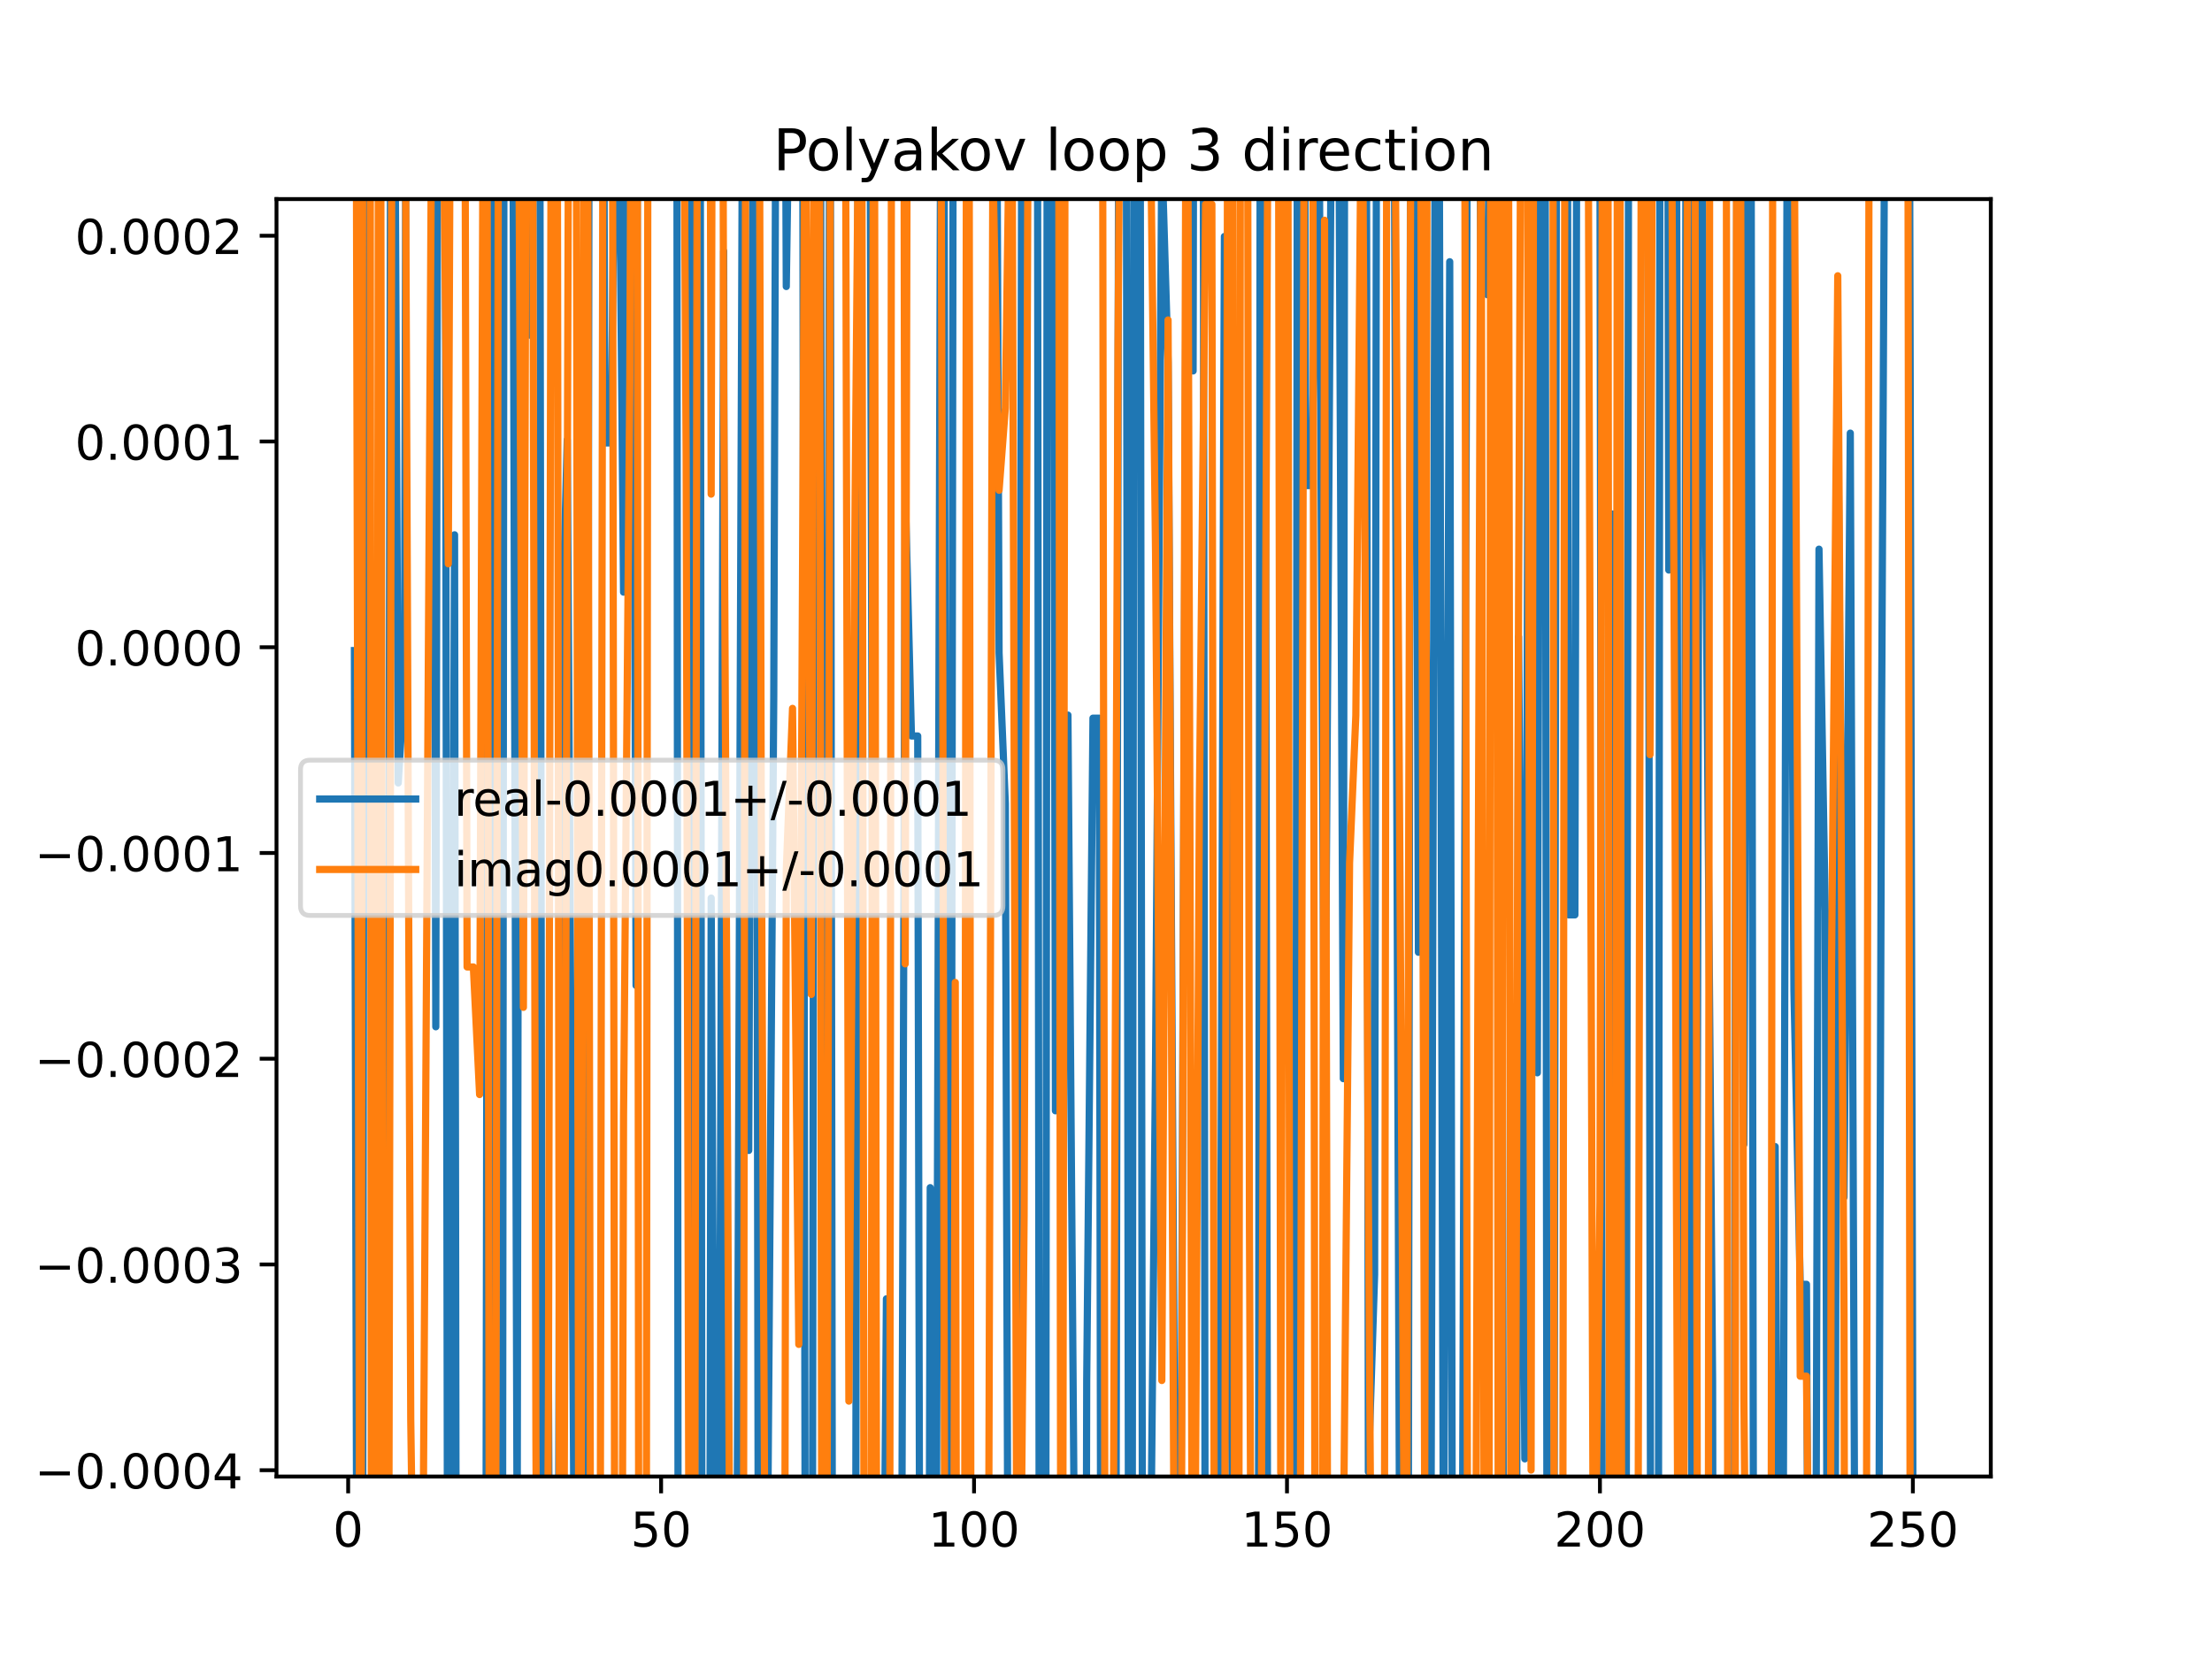 <?xml version="1.0" encoding="utf-8" standalone="no"?>
<!DOCTYPE svg PUBLIC "-//W3C//DTD SVG 1.1//EN"
  "http://www.w3.org/Graphics/SVG/1.1/DTD/svg11.dtd">
<!-- Created with matplotlib (https://matplotlib.org/) -->
<svg height="345.6pt" version="1.1" viewBox="0 0 460.8 345.6" width="460.8pt" xmlns="http://www.w3.org/2000/svg" xmlns:xlink="http://www.w3.org/1999/xlink">
 <defs>
  <style type="text/css">
*{stroke-linecap:butt;stroke-linejoin:round;}
  </style>
 </defs>
 <g id="figure_1">
  <g id="patch_1">
   <path d="M 0 345.6 
L 460.8 345.6 
L 460.8 0 
L 0 0 
z
" style="fill:#ffffff;"/>
  </g>
  <g id="axes_1">
   <g id="patch_2">
    <path d="M 57.6 307.584 
L 414.72 307.584 
L 414.72 41.472 
L 57.6 41.472 
z
" style="fill:#ffffff;"/>
   </g>
   <g id="matplotlib.axis_1">
    <g id="xtick_1">
     <g id="line2d_1">
      <defs>
       <path d="M 0 0 
L 0 3.5 
" id="mcf5096a4ab" style="stroke:#000000;stroke-width:0.8;"/>
      </defs>
      <g>
       <use style="stroke:#000000;stroke-width:0.8;" x="72.529" xlink:href="#mcf5096a4ab" y="307.584"/>
      </g>
     </g>
     <g id="text_1">
      <!-- 0 -->
      <defs>
       <path d="M 31.781 66.406 
Q 24.172 66.406 20.328 58.906 
Q 16.5 51.422 16.5 36.375 
Q 16.5 21.391 20.328 13.891 
Q 24.172 6.391 31.781 6.391 
Q 39.453 6.391 43.281 13.891 
Q 47.125 21.391 47.125 36.375 
Q 47.125 51.422 43.281 58.906 
Q 39.453 66.406 31.781 66.406 
z
M 31.781 74.219 
Q 44.047 74.219 50.516 64.516 
Q 56.984 54.828 56.984 36.375 
Q 56.984 17.969 50.516 8.266 
Q 44.047 -1.422 31.781 -1.422 
Q 19.531 -1.422 13.062 8.266 
Q 6.594 17.969 6.594 36.375 
Q 6.594 54.828 13.062 64.516 
Q 19.531 74.219 31.781 74.219 
z
" id="DejaVuSans-48"/>
      </defs>
      <g transform="translate(69.348 322.182)scale(0.1 -0.1)">
       <use xlink:href="#DejaVuSans-48"/>
      </g>
     </g>
    </g>
    <g id="xtick_2">
     <g id="line2d_2">
      <g>
       <use style="stroke:#000000;stroke-width:0.8;" x="137.721" xlink:href="#mcf5096a4ab" y="307.584"/>
      </g>
     </g>
     <g id="text_2">
      <!-- 50 -->
      <defs>
       <path d="M 10.797 72.906 
L 49.516 72.906 
L 49.516 64.594 
L 19.828 64.594 
L 19.828 46.734 
Q 21.969 47.469 24.109 47.828 
Q 26.266 48.188 28.422 48.188 
Q 40.625 48.188 47.75 41.5 
Q 54.891 34.812 54.891 23.391 
Q 54.891 11.625 47.562 5.094 
Q 40.234 -1.422 26.906 -1.422 
Q 22.312 -1.422 17.547 -0.641 
Q 12.797 0.141 7.719 1.703 
L 7.719 11.625 
Q 12.109 9.234 16.797 8.062 
Q 21.484 6.891 26.703 6.891 
Q 35.156 6.891 40.078 11.328 
Q 45.016 15.766 45.016 23.391 
Q 45.016 31 40.078 35.438 
Q 35.156 39.891 26.703 39.891 
Q 22.75 39.891 18.812 39.016 
Q 14.891 38.141 10.797 36.281 
z
" id="DejaVuSans-53"/>
      </defs>
      <g transform="translate(131.358 322.182)scale(0.1 -0.1)">
       <use xlink:href="#DejaVuSans-53"/>
       <use x="63.623" xlink:href="#DejaVuSans-48"/>
      </g>
     </g>
    </g>
    <g id="xtick_3">
     <g id="line2d_3">
      <g>
       <use style="stroke:#000000;stroke-width:0.8;" x="202.912" xlink:href="#mcf5096a4ab" y="307.584"/>
      </g>
     </g>
     <g id="text_3">
      <!-- 100 -->
      <defs>
       <path d="M 12.406 8.297 
L 28.516 8.297 
L 28.516 63.922 
L 10.984 60.406 
L 10.984 69.391 
L 28.422 72.906 
L 38.281 72.906 
L 38.281 8.297 
L 54.391 8.297 
L 54.391 0 
L 12.406 0 
z
" id="DejaVuSans-49"/>
      </defs>
      <g transform="translate(193.368 322.182)scale(0.1 -0.1)">
       <use xlink:href="#DejaVuSans-49"/>
       <use x="63.623" xlink:href="#DejaVuSans-48"/>
       <use x="127.246" xlink:href="#DejaVuSans-48"/>
      </g>
     </g>
    </g>
    <g id="xtick_4">
     <g id="line2d_4">
      <g>
       <use style="stroke:#000000;stroke-width:0.8;" x="268.104" xlink:href="#mcf5096a4ab" y="307.584"/>
      </g>
     </g>
     <g id="text_4">
      <!-- 150 -->
      <g transform="translate(258.56 322.182)scale(0.1 -0.1)">
       <use xlink:href="#DejaVuSans-49"/>
       <use x="63.623" xlink:href="#DejaVuSans-53"/>
       <use x="127.246" xlink:href="#DejaVuSans-48"/>
      </g>
     </g>
    </g>
    <g id="xtick_5">
     <g id="line2d_5">
      <g>
       <use style="stroke:#000000;stroke-width:0.8;" x="333.296" xlink:href="#mcf5096a4ab" y="307.584"/>
      </g>
     </g>
     <g id="text_5">
      <!-- 200 -->
      <defs>
       <path d="M 19.188 8.297 
L 53.609 8.297 
L 53.609 0 
L 7.328 0 
L 7.328 8.297 
Q 12.938 14.109 22.625 23.891 
Q 32.328 33.688 34.812 36.531 
Q 39.547 41.844 41.422 45.531 
Q 43.312 49.219 43.312 52.781 
Q 43.312 58.594 39.234 62.25 
Q 35.156 65.922 28.609 65.922 
Q 23.969 65.922 18.812 64.312 
Q 13.672 62.703 7.812 59.422 
L 7.812 69.391 
Q 13.766 71.781 18.938 73 
Q 24.125 74.219 28.422 74.219 
Q 39.75 74.219 46.484 68.547 
Q 53.219 62.891 53.219 53.422 
Q 53.219 48.922 51.531 44.891 
Q 49.859 40.875 45.406 35.406 
Q 44.188 33.984 37.641 27.219 
Q 31.109 20.453 19.188 8.297 
z
" id="DejaVuSans-50"/>
      </defs>
      <g transform="translate(323.752 322.182)scale(0.1 -0.1)">
       <use xlink:href="#DejaVuSans-50"/>
       <use x="63.623" xlink:href="#DejaVuSans-48"/>
       <use x="127.246" xlink:href="#DejaVuSans-48"/>
      </g>
     </g>
    </g>
    <g id="xtick_6">
     <g id="line2d_6">
      <g>
       <use style="stroke:#000000;stroke-width:0.8;" x="398.487" xlink:href="#mcf5096a4ab" y="307.584"/>
      </g>
     </g>
     <g id="text_6">
      <!-- 250 -->
      <g transform="translate(388.944 322.182)scale(0.1 -0.1)">
       <use xlink:href="#DejaVuSans-50"/>
       <use x="63.623" xlink:href="#DejaVuSans-53"/>
       <use x="127.246" xlink:href="#DejaVuSans-48"/>
      </g>
     </g>
    </g>
   </g>
   <g id="matplotlib.axis_2">
    <g id="ytick_1">
     <g id="line2d_7">
      <defs>
       <path d="M 0 0 
L -3.5 0 
" id="m294cfe6f7b" style="stroke:#000000;stroke-width:0.8;"/>
      </defs>
      <g>
       <use style="stroke:#000000;stroke-width:0.8;" x="57.6" xlink:href="#m294cfe6f7b" y="306.274"/>
      </g>
     </g>
     <g id="text_7">
      <!-- −0.0004 -->
      <defs>
       <path d="M 10.594 35.5 
L 73.188 35.5 
L 73.188 27.203 
L 10.594 27.203 
z
" id="DejaVuSans-8722"/>
       <path d="M 10.688 12.406 
L 21 12.406 
L 21 0 
L 10.688 0 
z
" id="DejaVuSans-46"/>
       <path d="M 37.797 64.312 
L 12.891 25.391 
L 37.797 25.391 
z
M 35.203 72.906 
L 47.609 72.906 
L 47.609 25.391 
L 58.016 25.391 
L 58.016 17.188 
L 47.609 17.188 
L 47.609 0 
L 37.797 0 
L 37.797 17.188 
L 4.891 17.188 
L 4.891 26.703 
z
" id="DejaVuSans-52"/>
      </defs>
      <g transform="translate(7.23 310.073)scale(0.1 -0.1)">
       <use xlink:href="#DejaVuSans-8722"/>
       <use x="83.789" xlink:href="#DejaVuSans-48"/>
       <use x="147.412" xlink:href="#DejaVuSans-46"/>
       <use x="179.199" xlink:href="#DejaVuSans-48"/>
       <use x="242.822" xlink:href="#DejaVuSans-48"/>
       <use x="306.445" xlink:href="#DejaVuSans-48"/>
       <use x="370.068" xlink:href="#DejaVuSans-52"/>
      </g>
     </g>
    </g>
    <g id="ytick_2">
     <g id="line2d_8">
      <g>
       <use style="stroke:#000000;stroke-width:0.8;" x="57.6" xlink:href="#m294cfe6f7b" y="263.413"/>
      </g>
     </g>
     <g id="text_8">
      <!-- −0.0003 -->
      <defs>
       <path d="M 40.578 39.312 
Q 47.656 37.797 51.625 33 
Q 55.609 28.219 55.609 21.188 
Q 55.609 10.406 48.188 4.484 
Q 40.766 -1.422 27.094 -1.422 
Q 22.516 -1.422 17.656 -0.516 
Q 12.797 0.391 7.625 2.203 
L 7.625 11.719 
Q 11.719 9.328 16.594 8.109 
Q 21.484 6.891 26.812 6.891 
Q 36.078 6.891 40.938 10.547 
Q 45.797 14.203 45.797 21.188 
Q 45.797 27.641 41.281 31.266 
Q 36.766 34.906 28.719 34.906 
L 20.219 34.906 
L 20.219 43.016 
L 29.109 43.016 
Q 36.375 43.016 40.234 45.922 
Q 44.094 48.828 44.094 54.297 
Q 44.094 59.906 40.109 62.906 
Q 36.141 65.922 28.719 65.922 
Q 24.656 65.922 20.016 65.031 
Q 15.375 64.156 9.812 62.312 
L 9.812 71.094 
Q 15.438 72.656 20.344 73.438 
Q 25.25 74.219 29.594 74.219 
Q 40.828 74.219 47.359 69.109 
Q 53.906 64.016 53.906 55.328 
Q 53.906 49.266 50.438 45.094 
Q 46.969 40.922 40.578 39.312 
z
" id="DejaVuSans-51"/>
      </defs>
      <g transform="translate(7.23 267.213)scale(0.1 -0.1)">
       <use xlink:href="#DejaVuSans-8722"/>
       <use x="83.789" xlink:href="#DejaVuSans-48"/>
       <use x="147.412" xlink:href="#DejaVuSans-46"/>
       <use x="179.199" xlink:href="#DejaVuSans-48"/>
       <use x="242.822" xlink:href="#DejaVuSans-48"/>
       <use x="306.445" xlink:href="#DejaVuSans-48"/>
       <use x="370.068" xlink:href="#DejaVuSans-51"/>
      </g>
     </g>
    </g>
    <g id="ytick_3">
     <g id="line2d_9">
      <g>
       <use style="stroke:#000000;stroke-width:0.8;" x="57.6" xlink:href="#m294cfe6f7b" y="220.553"/>
      </g>
     </g>
     <g id="text_9">
      <!-- −0.0002 -->
      <g transform="translate(7.23 224.352)scale(0.1 -0.1)">
       <use xlink:href="#DejaVuSans-8722"/>
       <use x="83.789" xlink:href="#DejaVuSans-48"/>
       <use x="147.412" xlink:href="#DejaVuSans-46"/>
       <use x="179.199" xlink:href="#DejaVuSans-48"/>
       <use x="242.822" xlink:href="#DejaVuSans-48"/>
       <use x="306.445" xlink:href="#DejaVuSans-48"/>
       <use x="370.068" xlink:href="#DejaVuSans-50"/>
      </g>
     </g>
    </g>
    <g id="ytick_4">
     <g id="line2d_10">
      <g>
       <use style="stroke:#000000;stroke-width:0.8;" x="57.6" xlink:href="#m294cfe6f7b" y="177.692"/>
      </g>
     </g>
     <g id="text_10">
      <!-- −0.0001 -->
      <g transform="translate(7.23 181.492)scale(0.1 -0.1)">
       <use xlink:href="#DejaVuSans-8722"/>
       <use x="83.789" xlink:href="#DejaVuSans-48"/>
       <use x="147.412" xlink:href="#DejaVuSans-46"/>
       <use x="179.199" xlink:href="#DejaVuSans-48"/>
       <use x="242.822" xlink:href="#DejaVuSans-48"/>
       <use x="306.445" xlink:href="#DejaVuSans-48"/>
       <use x="370.068" xlink:href="#DejaVuSans-49"/>
      </g>
     </g>
    </g>
    <g id="ytick_5">
     <g id="line2d_11">
      <g>
       <use style="stroke:#000000;stroke-width:0.8;" x="57.6" xlink:href="#m294cfe6f7b" y="134.832"/>
      </g>
     </g>
     <g id="text_11">
      <!-- 0.0000 -->
      <g transform="translate(15.609 138.631)scale(0.1 -0.1)">
       <use xlink:href="#DejaVuSans-48"/>
       <use x="63.623" xlink:href="#DejaVuSans-46"/>
       <use x="95.41" xlink:href="#DejaVuSans-48"/>
       <use x="159.033" xlink:href="#DejaVuSans-48"/>
       <use x="222.656" xlink:href="#DejaVuSans-48"/>
       <use x="286.279" xlink:href="#DejaVuSans-48"/>
      </g>
     </g>
    </g>
    <g id="ytick_6">
     <g id="line2d_12">
      <g>
       <use style="stroke:#000000;stroke-width:0.8;" x="57.6" xlink:href="#m294cfe6f7b" y="91.971"/>
      </g>
     </g>
     <g id="text_12">
      <!-- 0.0001 -->
      <g transform="translate(15.609 95.77)scale(0.1 -0.1)">
       <use xlink:href="#DejaVuSans-48"/>
       <use x="63.623" xlink:href="#DejaVuSans-46"/>
       <use x="95.41" xlink:href="#DejaVuSans-48"/>
       <use x="159.033" xlink:href="#DejaVuSans-48"/>
       <use x="222.656" xlink:href="#DejaVuSans-48"/>
       <use x="286.279" xlink:href="#DejaVuSans-49"/>
      </g>
     </g>
    </g>
    <g id="ytick_7">
     <g id="line2d_13">
      <g>
       <use style="stroke:#000000;stroke-width:0.8;" x="57.6" xlink:href="#m294cfe6f7b" y="49.111"/>
      </g>
     </g>
     <g id="text_13">
      <!-- 0.0002 -->
      <g transform="translate(15.609 52.91)scale(0.1 -0.1)">
       <use xlink:href="#DejaVuSans-48"/>
       <use x="63.623" xlink:href="#DejaVuSans-46"/>
       <use x="95.41" xlink:href="#DejaVuSans-48"/>
       <use x="159.033" xlink:href="#DejaVuSans-48"/>
       <use x="222.656" xlink:href="#DejaVuSans-48"/>
       <use x="286.279" xlink:href="#DejaVuSans-50"/>
      </g>
     </g>
    </g>
   </g>
   <g id="line2d_14">
    <path clip-path="url(#p40ee130762)" d="M 73.833 135.528 
L 74.356 346.6 
M 75.529 346.6 
L 75.963 -1 
M 78.733 -1 
L 79.048 77.778 
L 79.905 346.6 
M 80.66 346.6 
L 81.422 -1 
M 82.169 -1 
L 82.96 163.104 
L 84.263 141.521 
L 84.61 -1 
M 90.285 -1 
L 90.783 213.895 
L 91.216 -1 
M 92.726 -1 
L 93.242 346.6 
M 93.78 346.6 
L 94.694 111.407 
L 95.048 346.6 
M 101.206 346.6 
L 101.213 346.251 
L 101.737 -1 
M 102.901 -1 
L 103.159 346.6 
M 104.673 346.6 
L 105.005 -1 
M 106.791 -1 
L 107.732 325.239 
L 108.237 -1 
M 110.183 -1 
L 110.34 69.807 
L 110.503 -1 
M 112.429 -1 
L 112.948 326.904 
L 114.252 286.776 
L 114.497 346.6 
M 116.283 346.6 
L 116.859 142.763 
L 118.163 91.628 
L 119.746 346.6 
M 122.222 346.6 
L 122.745 -1 
M 125.749 -1 
L 125.986 92.274 
L 127.29 92.274 
L 128.372 -1 
M 128.767 -1 
L 129.898 123.352 
L 130.426 -1 
M 131.813 -1 
L 132.505 205.3 
L 132.822 -1 
M 140.997 -1 
L 141.269 346.6 
M 143.598 346.6 
L 144.092 -1 
M 145.852 -1 
L 146.245 346.6 
M 147.851 346.6 
L 148.151 187.083 
L 149.003 346.6 
M 149.746 346.6 
L 150.759 52.325 
L 151.124 346.6 
M 153.463 346.6 
L 154.67 19.029 
L 155.974 239.657 
L 156.94 -1 
M 157.416 -1 
L 157.988 346.6 
M 159.811 346.6 
L 159.886 324.589 
L 161.19 145.126 
L 161.671 -1 
M 163.542 -1 
L 163.797 59.686 
L 164.696 -1 
M 167.182 -1 
L 167.709 311.566 
L 167.962 346.6 
M 169.22 346.6 
L 169.714 -1 
M 170.92 -1 
L 171.415 346.6 
M 171.99 346.6 
L 172.884 -1 
M 172.945 -1 
L 173.423 346.6 
M 178.228 346.6 
L 178.784 -1 
M 181.205 -1 
L 182.051 292.638 
L 182.549 346.6 
M 184.052 346.6 
L 184.659 270.57 
L 184.83 346.6 
M 187.79 346.6 
L 188.57 102.252 
L 189.874 153.316 
L 191.178 153.316 
L 191.615 346.6 
M 193.517 346.6 
L 193.785 247.409 
L 195.089 314.396 
L 196.022 -1 
M 196.621 -1 
L 197.254 346.6 
M 198.063 346.6 
L 198.586 -1 
M 207.582 -1 
L 208.128 135.994 
L 209.431 167.416 
L 210.013 346.6 
M 212.115 346.6 
L 212.899 -1 
M 216.107 -1 
L 216.503 346.6 
M 217.85 346.6 
L 218.163 -1 
M 219.41 -1 
L 219.862 231.397 
L 221.166 226.229 
L 222.47 148.965 
L 223.774 317.261 
L 223.842 346.6 
M 226.251 346.6 
L 226.381 287.546 
L 227.685 149.604 
L 228.989 149.604 
L 229.319 346.6 
M 232.45 346.6 
L 233.07 -1 
M 234.605 -1 
L 235.114 346.6 
M 235.837 346.6 
L 236.263 -1 
M 237.491 -1 
L 238.019 346.6 
M 239.513 346.6 
L 240.723 220.728 
L 242.027 31.51 
L 243.331 75.505 
L 244.635 292.733 
L 245.939 336.147 
L 247.243 10.368 
L 248.546 77.273 
L 248.69 -1 
M 250.634 -1 
L 251.067 346.6 
M 254.013 346.6 
L 255.066 49.261 
L 256.369 270.279 
L 256.94 346.6 
M 262.138 346.6 
L 262.546 -1 
M 263.443 -1 
L 264.103 346.6 
M 269.873 346.6 
L 270.279 -1 
M 271.733 -1 
L 272.015 101.153 
L 273.319 101.153 
L 274.519 -1 
M 274.67 -1 
L 275.927 238.837 
L 277.231 40.061 
L 277.773 -1 
M 278.8 -1 
L 279.838 224.708 
L 280.138 -1 
M 284.622 -1 
L 285.054 306.604 
L 286.358 265.536 
L 286.781 -1 
M 290.363 -1 
L 291.644 346.6 
M 293.344 346.6 
L 293.882 -1 
M 294.822 -1 
L 295.484 198.378 
L 296.788 70.429 
L 298.092 324.791 
L 299.039 -1 
M 299.747 -1 
L 300.7 332.597 
L 302.004 54.521 
L 302.576 346.6 
M 304.573 346.6 
L 305.75 -1 
M 307.996 -1 
L 308.523 57.952 
L 309.827 61.397 
L 310.673 -1 
M 312.549 -1 
L 313.215 346.6 
M 315.895 346.6 
L 316.346 132.657 
L 317.65 303.908 
L 318.563 -1 
M 319.433 -1 
L 320.257 223.483 
L 320.882 -1 
M 321.859 -1 
L 322.284 346.6 
M 323.689 346.6 
L 324.284 -1 
M 326.504 -1 
L 326.776 190.586 
L 328.08 190.586 
L 328.519 -1 
M 333.018 -1 
L 333.296 27.793 
L 333.813 346.6 
M 335.472 346.6 
L 335.903 107.072 
L 336.336 346.6 
M 338.73 346.6 
L 339.307 -1 
M 343.224 -1 
L 343.896 346.6 
M 345.465 346.6 
L 345.814 -1 
M 347.393 -1 
L 347.638 118.751 
L 348.174 -1 
M 349.219 -1 
L 349.783 346.6 
M 350.702 346.6 
L 351.259 -1 
M 351.871 -1 
L 352.488 346.6 
M 353.326 346.6 
L 354.126 -1 
M 354.284 -1 
L 355.461 123.738 
L 356.765 287.843 
L 356.878 346.6 
M 361.233 346.6 
L 361.88 -1 
M 362.219 -1 
L 363.284 238.39 
L 364.206 -1 
M 364.748 -1 
L 365.311 346.6 
M 369.544 346.6 
L 369.803 238.858 
L 370.439 346.6 
M 371.416 346.6 
L 372.368 -1 
M 372.502 -1 
L 373.714 206.453 
L 375.018 267.541 
L 376.322 267.541 
L 376.676 346.6 
M 378.249 346.6 
L 378.93 114.399 
L 380.234 189.827 
L 380.651 346.6 
M 382.264 346.6 
L 382.841 81.967 
L 384.145 249.4 
L 385.449 90.223 
L 386.462 346.6 
M 391.338 346.6 
L 391.968 150.339 
L 392.73 -1 
M 397.73 -1 
L 398.487 307.383 
L 398.487 307.383 
" style="fill:none;stroke:#1f77b4;stroke-linecap:square;stroke-width:1.5;"/>
   </g>
   <g id="line2d_15">
    <path clip-path="url(#p40ee130762)" d="M 74.169 -1 
L 74.952 346.6 
M 75.221 346.6 
L 75.576 -1 
M 77.107 -1 
L 77.382 346.6 
M 78.382 346.6 
L 78.866 -1 
M 79.269 -1 
L 79.857 346.6 
M 80.957 346.6 
L 81.668 -1 
M 84.354 -1 
L 85.567 295.719 
L 86.271 346.6 
M 87.635 346.6 
L 88.175 315.919 
L 90.051 -1 
M 92.103 -1 
L 93.39 117.453 
L 93.865 -1 
M 96.828 -1 
L 97.302 201.433 
L 98.606 201.433 
L 99.909 228.014 
L 100.71 -1 
M 101.43 -1 
L 101.952 346.6 
M 103.219 346.6 
L 103.821 24.341 
L 104.231 -1 
M 107.932 -1 
L 109.036 209.851 
L 109.657 -1 
M 110.908 -1 
L 111.644 300.271 
L 111.882 346.6 
M 113.976 346.6 
L 114.252 291.092 
L 114.857 -1 
M 116.066 -1 
L 116.593 346.6 
M 117.432 346.6 
L 118.5 -1 
M 120.033 -1 
L 120.587 346.6 
M 121.012 346.6 
L 121.74 -1 
M 122.378 -1 
L 123.039 346.6 
M 125.006 346.6 
L 125.638 -1 
M 127.567 -1 
L 128.07 346.6 
M 129.585 346.6 
L 129.898 232.368 
L 131.201 79.865 
L 131.519 -1 
M 132.742 -1 
L 133.071 346.6 
M 134.624 346.6 
L 134.987 -1 
M 136.125 -1 
L 136.417 33.826 
L 136.514 -1 
M 142.357 -1 
L 142.936 94.774 
L 143.57 346.6 
M 144.693 346.6 
L 145.286 -1 
M 147.912 -1 
L 148.151 102.935 
L 148.399 -1 
M 150.559 -1 
L 150.759 79.651 
L 152.063 337.633 
L 153.359 346.6 
M 154.86 346.6 
L 155.354 -1 
M 158.163 -1 
L 158.582 168.701 
L 159.45 346.6 
M 163.451 346.6 
L 163.797 181.337 
L 165.101 147.569 
L 166.405 280.061 
L 167.709 9.697 
L 169.013 207.158 
L 169.624 -1 
M 170.681 -1 
L 171.219 346.6 
M 172.229 346.6 
L 173.051 -1 
M 176.089 -1 
L 176.836 291.881 
L 178.139 102.981 
L 179.046 -1 
M 179.51 -1 
L 180.02 346.6 
M 181.453 346.6 
L 181.949 -1 
M 182.15 -1 
L 182.632 346.6 
M 185.336 346.6 
L 185.734 -1 
M 188.297 -1 
L 188.57 200.787 
L 189.032 -1 
M 195.95 -1 
L 196.393 138.75 
L 196.827 346.6 
M 198.67 346.6 
L 199.001 204.658 
L 199.274 346.6 
M 200.939 346.6 
L 201.35 -1 
M 201.868 -1 
L 202.28 346.6 
M 205.888 346.6 
L 206.824 32.997 
L 208.128 102.133 
L 209.431 84.978 
L 210.637 -1 
M 210.758 -1 
L 211.876 346.6 
M 212.499 346.6 
L 213.343 253.255 
L 214.254 -1 
M 220.527 -1 
L 220.988 346.6 
M 221.371 346.6 
L 221.905 -1 
M 229.661 -1 
L 230.201 346.6 
M 231.829 346.6 
L 232.9 72.05 
L 233.425 -1 
M 239.367 -1 
L 239.42 5.625 
L 240.723 115.268 
L 242.027 287.584 
L 243.331 66.657 
L 244.635 335.456 
L 244.962 346.6 
M 246.041 346.6 
L 247.111 -1 
M 247.369 -1 
L 248.398 346.6 
M 248.831 346.6 
L 249.85 167.104 
L 251.154 42.543 
L 252.458 42.543 
L 252.98 346.6 
M 255.106 346.6 
L 255.773 -1 
M 256.758 -1 
L 257.192 346.6 
M 258.063 346.6 
L 258.415 -1 
M 259.87 -1 
L 260.281 255.074 
L 260.66 346.6 
M 262.616 346.6 
L 264.25 -1 
M 266.308 -1 
L 266.8 306.842 
L 267.752 -1 
M 268.26 -1 
L 268.737 346.6 
M 270.809 346.6 
L 271.737 -1 
M 273.465 -1 
L 273.949 346.6 
M 275.427 346.6 
L 275.927 45.877 
L 276.611 346.6 
M 279.732 346.6 
L 279.838 324.241 
L 281.142 179.772 
L 282.446 149.054 
L 283.75 1.171 
L 285.054 248.937 
L 285.744 346.6 
M 288.368 346.6 
L 288.92 -1 
M 290.459 -1 
L 292.69 346.6 
M 292.964 346.6 
L 293.968 -1 
M 295.884 -1 
L 296.788 314.157 
L 297.338 -1 
M 305.095 -1 
L 305.752 346.6 
M 307.39 346.6 
L 308.523 15.908 
L 309.221 346.6 
M 310.165 346.6 
L 310.575 -1 
M 311.708 -1 
L 312.135 346.6 
M 312.795 346.6 
L 313.309 -1 
M 314.212 -1 
L 314.781 346.6 
M 315.587 346.6 
L 316.346 124.698 
L 316.9 -1 
M 318.114 -1 
L 318.953 306.247 
L 319.512 -1 
M 323.507 -1 
L 323.753 346.6 
M 325.533 346.6 
L 326.012 -1 
M 329.364 -1 
L 329.384 7.515 
L 329.729 -1 
M 330.769 -1 
L 331.961 346.6 
M 332.103 346.6 
L 333.296 250.429 
L 333.861 -1 
M 334.946 -1 
L 335.314 346.6 
M 336.549 346.6 
L 336.951 -1 
M 337.45 -1 
L 337.832 346.6 
M 341.195 346.6 
L 341.967 -1 
M 343.159 -1 
L 343.726 157.205 
L 344.296 -1 
M 348.124 -1 
L 348.942 169.832 
L 349.604 346.6 
M 350.694 346.6 
L 351.549 20.286 
L 351.749 -1 
M 353.049 -1 
L 353.626 346.6 
M 355.869 346.6 
L 356.178 -1 
M 359.609 -1 
L 359.931 346.6 
M 361.449 346.6 
L 361.783 -1 
M 362.517 -1 
L 363.284 291.35 
L 363.793 346.6 
M 368.952 346.6 
L 369.315 -1 
M 373.691 -1 
L 373.714 10.113 
L 375.018 286.69 
L 376.322 286.69 
L 377.001 346.6 
M 381.309 346.6 
L 381.537 201.575 
L 382.841 57.449 
L 384.145 273.718 
L 384.273 346.6 
M 388.774 346.6 
L 389.407 -1 
M 397.419 -1 
L 397.954 346.6 
L 397.954 346.6 
" style="fill:none;stroke:#ff7f0e;stroke-linecap:square;stroke-width:1.5;"/>
   </g>
   <g id="patch_3">
    <path d="M 57.6 307.584 
L 57.6 41.472 
" style="fill:none;stroke:#000000;stroke-linecap:square;stroke-linejoin:miter;stroke-width:0.8;"/>
   </g>
   <g id="patch_4">
    <path d="M 414.72 307.584 
L 414.72 41.472 
" style="fill:none;stroke:#000000;stroke-linecap:square;stroke-linejoin:miter;stroke-width:0.8;"/>
   </g>
   <g id="patch_5">
    <path d="M 57.6 307.584 
L 414.72 307.584 
" style="fill:none;stroke:#000000;stroke-linecap:square;stroke-linejoin:miter;stroke-width:0.8;"/>
   </g>
   <g id="patch_6">
    <path d="M 57.6 41.472 
L 414.72 41.472 
" style="fill:none;stroke:#000000;stroke-linecap:square;stroke-linejoin:miter;stroke-width:0.8;"/>
   </g>
   <g id="text_14">
    <!-- Polyakov loop 3 direction -->
    <defs>
     <path d="M 19.672 64.797 
L 19.672 37.406 
L 32.078 37.406 
Q 38.969 37.406 42.719 40.969 
Q 46.484 44.531 46.484 51.125 
Q 46.484 57.672 42.719 61.234 
Q 38.969 64.797 32.078 64.797 
z
M 9.812 72.906 
L 32.078 72.906 
Q 44.344 72.906 50.609 67.359 
Q 56.891 61.812 56.891 51.125 
Q 56.891 40.328 50.609 34.812 
Q 44.344 29.297 32.078 29.297 
L 19.672 29.297 
L 19.672 0 
L 9.812 0 
z
" id="DejaVuSans-80"/>
     <path d="M 30.609 48.391 
Q 23.391 48.391 19.188 42.75 
Q 14.984 37.109 14.984 27.297 
Q 14.984 17.484 19.156 11.844 
Q 23.344 6.203 30.609 6.203 
Q 37.797 6.203 41.984 11.859 
Q 46.188 17.531 46.188 27.297 
Q 46.188 37.016 41.984 42.703 
Q 37.797 48.391 30.609 48.391 
z
M 30.609 56 
Q 42.328 56 49.016 48.375 
Q 55.719 40.766 55.719 27.297 
Q 55.719 13.875 49.016 6.219 
Q 42.328 -1.422 30.609 -1.422 
Q 18.844 -1.422 12.172 6.219 
Q 5.516 13.875 5.516 27.297 
Q 5.516 40.766 12.172 48.375 
Q 18.844 56 30.609 56 
z
" id="DejaVuSans-111"/>
     <path d="M 9.422 75.984 
L 18.406 75.984 
L 18.406 0 
L 9.422 0 
z
" id="DejaVuSans-108"/>
     <path d="M 32.172 -5.078 
Q 28.375 -14.844 24.75 -17.812 
Q 21.141 -20.797 15.094 -20.797 
L 7.906 -20.797 
L 7.906 -13.281 
L 13.188 -13.281 
Q 16.891 -13.281 18.938 -11.516 
Q 21 -9.766 23.484 -3.219 
L 25.094 0.875 
L 2.984 54.688 
L 12.5 54.688 
L 29.594 11.922 
L 46.688 54.688 
L 56.203 54.688 
z
" id="DejaVuSans-121"/>
     <path d="M 34.281 27.484 
Q 23.391 27.484 19.188 25 
Q 14.984 22.516 14.984 16.5 
Q 14.984 11.719 18.141 8.906 
Q 21.297 6.109 26.703 6.109 
Q 34.188 6.109 38.703 11.406 
Q 43.219 16.703 43.219 25.484 
L 43.219 27.484 
z
M 52.203 31.203 
L 52.203 0 
L 43.219 0 
L 43.219 8.297 
Q 40.141 3.328 35.547 0.953 
Q 30.953 -1.422 24.312 -1.422 
Q 15.922 -1.422 10.953 3.297 
Q 6 8.016 6 15.922 
Q 6 25.141 12.172 29.828 
Q 18.359 34.516 30.609 34.516 
L 43.219 34.516 
L 43.219 35.406 
Q 43.219 41.609 39.141 45 
Q 35.062 48.391 27.688 48.391 
Q 23 48.391 18.547 47.266 
Q 14.109 46.141 10.016 43.891 
L 10.016 52.203 
Q 14.938 54.109 19.578 55.047 
Q 24.219 56 28.609 56 
Q 40.484 56 46.344 49.844 
Q 52.203 43.703 52.203 31.203 
z
" id="DejaVuSans-97"/>
     <path d="M 9.078 75.984 
L 18.109 75.984 
L 18.109 31.109 
L 44.922 54.688 
L 56.391 54.688 
L 27.391 29.109 
L 57.625 0 
L 45.906 0 
L 18.109 26.703 
L 18.109 0 
L 9.078 0 
z
" id="DejaVuSans-107"/>
     <path d="M 2.984 54.688 
L 12.5 54.688 
L 29.594 8.797 
L 46.688 54.688 
L 56.203 54.688 
L 35.688 0 
L 23.484 0 
z
" id="DejaVuSans-118"/>
     <path id="DejaVuSans-32"/>
     <path d="M 18.109 8.203 
L 18.109 -20.797 
L 9.078 -20.797 
L 9.078 54.688 
L 18.109 54.688 
L 18.109 46.391 
Q 20.953 51.266 25.266 53.625 
Q 29.594 56 35.594 56 
Q 45.562 56 51.781 48.094 
Q 58.016 40.188 58.016 27.297 
Q 58.016 14.406 51.781 6.484 
Q 45.562 -1.422 35.594 -1.422 
Q 29.594 -1.422 25.266 0.953 
Q 20.953 3.328 18.109 8.203 
z
M 48.688 27.297 
Q 48.688 37.203 44.609 42.844 
Q 40.531 48.484 33.406 48.484 
Q 26.266 48.484 22.188 42.844 
Q 18.109 37.203 18.109 27.297 
Q 18.109 17.391 22.188 11.75 
Q 26.266 6.109 33.406 6.109 
Q 40.531 6.109 44.609 11.75 
Q 48.688 17.391 48.688 27.297 
z
" id="DejaVuSans-112"/>
     <path d="M 45.406 46.391 
L 45.406 75.984 
L 54.391 75.984 
L 54.391 0 
L 45.406 0 
L 45.406 8.203 
Q 42.578 3.328 38.25 0.953 
Q 33.938 -1.422 27.875 -1.422 
Q 17.969 -1.422 11.734 6.484 
Q 5.516 14.406 5.516 27.297 
Q 5.516 40.188 11.734 48.094 
Q 17.969 56 27.875 56 
Q 33.938 56 38.25 53.625 
Q 42.578 51.266 45.406 46.391 
z
M 14.797 27.297 
Q 14.797 17.391 18.875 11.75 
Q 22.953 6.109 30.078 6.109 
Q 37.203 6.109 41.297 11.75 
Q 45.406 17.391 45.406 27.297 
Q 45.406 37.203 41.297 42.844 
Q 37.203 48.484 30.078 48.484 
Q 22.953 48.484 18.875 42.844 
Q 14.797 37.203 14.797 27.297 
z
" id="DejaVuSans-100"/>
     <path d="M 9.422 54.688 
L 18.406 54.688 
L 18.406 0 
L 9.422 0 
z
M 9.422 75.984 
L 18.406 75.984 
L 18.406 64.594 
L 9.422 64.594 
z
" id="DejaVuSans-105"/>
     <path d="M 41.109 46.297 
Q 39.594 47.172 37.812 47.578 
Q 36.031 48 33.891 48 
Q 26.266 48 22.188 43.047 
Q 18.109 38.094 18.109 28.812 
L 18.109 0 
L 9.078 0 
L 9.078 54.688 
L 18.109 54.688 
L 18.109 46.188 
Q 20.953 51.172 25.484 53.578 
Q 30.031 56 36.531 56 
Q 37.453 56 38.578 55.875 
Q 39.703 55.766 41.062 55.516 
z
" id="DejaVuSans-114"/>
     <path d="M 56.203 29.594 
L 56.203 25.203 
L 14.891 25.203 
Q 15.484 15.922 20.484 11.062 
Q 25.484 6.203 34.422 6.203 
Q 39.594 6.203 44.453 7.469 
Q 49.312 8.734 54.109 11.281 
L 54.109 2.781 
Q 49.266 0.734 44.188 -0.344 
Q 39.109 -1.422 33.891 -1.422 
Q 20.797 -1.422 13.156 6.188 
Q 5.516 13.812 5.516 26.812 
Q 5.516 40.234 12.766 48.109 
Q 20.016 56 32.328 56 
Q 43.359 56 49.781 48.891 
Q 56.203 41.797 56.203 29.594 
z
M 47.219 32.234 
Q 47.125 39.594 43.094 43.984 
Q 39.062 48.391 32.422 48.391 
Q 24.906 48.391 20.391 44.141 
Q 15.875 39.891 15.188 32.172 
z
" id="DejaVuSans-101"/>
     <path d="M 48.781 52.594 
L 48.781 44.188 
Q 44.969 46.297 41.141 47.344 
Q 37.312 48.391 33.406 48.391 
Q 24.656 48.391 19.812 42.844 
Q 14.984 37.312 14.984 27.297 
Q 14.984 17.281 19.812 11.734 
Q 24.656 6.203 33.406 6.203 
Q 37.312 6.203 41.141 7.25 
Q 44.969 8.297 48.781 10.406 
L 48.781 2.094 
Q 45.016 0.344 40.984 -0.531 
Q 36.969 -1.422 32.422 -1.422 
Q 20.062 -1.422 12.781 6.344 
Q 5.516 14.109 5.516 27.297 
Q 5.516 40.672 12.859 48.328 
Q 20.219 56 33.016 56 
Q 37.156 56 41.109 55.141 
Q 45.062 54.297 48.781 52.594 
z
" id="DejaVuSans-99"/>
     <path d="M 18.312 70.219 
L 18.312 54.688 
L 36.812 54.688 
L 36.812 47.703 
L 18.312 47.703 
L 18.312 18.016 
Q 18.312 11.328 20.141 9.422 
Q 21.969 7.516 27.594 7.516 
L 36.812 7.516 
L 36.812 0 
L 27.594 0 
Q 17.188 0 13.234 3.875 
Q 9.281 7.766 9.281 18.016 
L 9.281 47.703 
L 2.688 47.703 
L 2.688 54.688 
L 9.281 54.688 
L 9.281 70.219 
z
" id="DejaVuSans-116"/>
     <path d="M 54.891 33.016 
L 54.891 0 
L 45.906 0 
L 45.906 32.719 
Q 45.906 40.484 42.875 44.328 
Q 39.844 48.188 33.797 48.188 
Q 26.516 48.188 22.312 43.547 
Q 18.109 38.922 18.109 30.906 
L 18.109 0 
L 9.078 0 
L 9.078 54.688 
L 18.109 54.688 
L 18.109 46.188 
Q 21.344 51.125 25.703 53.562 
Q 30.078 56 35.797 56 
Q 45.219 56 50.047 50.172 
Q 54.891 44.344 54.891 33.016 
z
" id="DejaVuSans-110"/>
    </defs>
    <g transform="translate(161.066 35.472)scale(0.12 -0.12)">
     <use xlink:href="#DejaVuSans-80"/>
     <use x="56.678" xlink:href="#DejaVuSans-111"/>
     <use x="117.859" xlink:href="#DejaVuSans-108"/>
     <use x="145.643" xlink:href="#DejaVuSans-121"/>
     <use x="204.822" xlink:href="#DejaVuSans-97"/>
     <use x="266.102" xlink:href="#DejaVuSans-107"/>
     <use x="320.387" xlink:href="#DejaVuSans-111"/>
     <use x="381.568" xlink:href="#DejaVuSans-118"/>
     <use x="440.748" xlink:href="#DejaVuSans-32"/>
     <use x="472.535" xlink:href="#DejaVuSans-108"/>
     <use x="500.318" xlink:href="#DejaVuSans-111"/>
     <use x="561.5" xlink:href="#DejaVuSans-111"/>
     <use x="622.682" xlink:href="#DejaVuSans-112"/>
     <use x="686.158" xlink:href="#DejaVuSans-32"/>
     <use x="717.945" xlink:href="#DejaVuSans-51"/>
     <use x="781.568" xlink:href="#DejaVuSans-32"/>
     <use x="813.355" xlink:href="#DejaVuSans-100"/>
     <use x="876.832" xlink:href="#DejaVuSans-105"/>
     <use x="904.615" xlink:href="#DejaVuSans-114"/>
     <use x="943.479" xlink:href="#DejaVuSans-101"/>
     <use x="1005.002" xlink:href="#DejaVuSans-99"/>
     <use x="1059.982" xlink:href="#DejaVuSans-116"/>
     <use x="1099.191" xlink:href="#DejaVuSans-105"/>
     <use x="1126.975" xlink:href="#DejaVuSans-111"/>
     <use x="1188.156" xlink:href="#DejaVuSans-110"/>
    </g>
   </g>
   <g id="legend_1">
    <g id="patch_7">
     <path d="M 64.6 190.706 
L 206.933 190.706 
Q 208.933 190.706 208.933 188.706 
L 208.933 160.35 
Q 208.933 158.35 206.933 158.35 
L 64.6 158.35 
Q 62.6 158.35 62.6 160.35 
L 62.6 188.706 
Q 62.6 190.706 64.6 190.706 
z
" style="fill:#ffffff;opacity:0.8;stroke:#cccccc;stroke-linejoin:miter;"/>
    </g>
    <g id="line2d_16">
     <path d="M 66.6 166.448 
L 86.6 166.448 
" style="fill:none;stroke:#1f77b4;stroke-linecap:square;stroke-width:1.5;"/>
    </g>
    <g id="line2d_17"/>
    <g id="text_15">
     <!-- real-0.0001+/-0.0001 -->
     <defs>
      <path d="M 4.891 31.391 
L 31.203 31.391 
L 31.203 23.391 
L 4.891 23.391 
z
" id="DejaVuSans-45"/>
      <path d="M 46 62.703 
L 46 35.5 
L 73.188 35.5 
L 73.188 27.203 
L 46 27.203 
L 46 0 
L 37.797 0 
L 37.797 27.203 
L 10.594 27.203 
L 10.594 35.5 
L 37.797 35.5 
L 37.797 62.703 
z
" id="DejaVuSans-43"/>
      <path d="M 25.391 72.906 
L 33.688 72.906 
L 8.297 -9.281 
L 0 -9.281 
z
" id="DejaVuSans-47"/>
     </defs>
     <g transform="translate(94.6 169.948)scale(0.1 -0.1)">
      <use xlink:href="#DejaVuSans-114"/>
      <use x="38.863" xlink:href="#DejaVuSans-101"/>
      <use x="100.387" xlink:href="#DejaVuSans-97"/>
      <use x="161.666" xlink:href="#DejaVuSans-108"/>
      <use x="189.449" xlink:href="#DejaVuSans-45"/>
      <use x="225.533" xlink:href="#DejaVuSans-48"/>
      <use x="289.156" xlink:href="#DejaVuSans-46"/>
      <use x="320.943" xlink:href="#DejaVuSans-48"/>
      <use x="384.566" xlink:href="#DejaVuSans-48"/>
      <use x="448.189" xlink:href="#DejaVuSans-48"/>
      <use x="511.812" xlink:href="#DejaVuSans-49"/>
      <use x="575.436" xlink:href="#DejaVuSans-43"/>
      <use x="659.225" xlink:href="#DejaVuSans-47"/>
      <use x="692.916" xlink:href="#DejaVuSans-45"/>
      <use x="729" xlink:href="#DejaVuSans-48"/>
      <use x="792.623" xlink:href="#DejaVuSans-46"/>
      <use x="824.41" xlink:href="#DejaVuSans-48"/>
      <use x="888.033" xlink:href="#DejaVuSans-48"/>
      <use x="951.656" xlink:href="#DejaVuSans-48"/>
      <use x="1015.279" xlink:href="#DejaVuSans-49"/>
     </g>
    </g>
    <g id="line2d_18">
     <path d="M 66.6 181.126 
L 86.6 181.126 
" style="fill:none;stroke:#ff7f0e;stroke-linecap:square;stroke-width:1.5;"/>
    </g>
    <g id="line2d_19"/>
    <g id="text_16">
     <!-- imag0.0001+/-0.0001 -->
     <defs>
      <path d="M 52 44.188 
Q 55.375 50.25 60.062 53.125 
Q 64.75 56 71.094 56 
Q 79.641 56 84.281 50.016 
Q 88.922 44.047 88.922 33.016 
L 88.922 0 
L 79.891 0 
L 79.891 32.719 
Q 79.891 40.578 77.094 44.375 
Q 74.312 48.188 68.609 48.188 
Q 61.625 48.188 57.562 43.547 
Q 53.516 38.922 53.516 30.906 
L 53.516 0 
L 44.484 0 
L 44.484 32.719 
Q 44.484 40.625 41.703 44.406 
Q 38.922 48.188 33.109 48.188 
Q 26.219 48.188 22.156 43.531 
Q 18.109 38.875 18.109 30.906 
L 18.109 0 
L 9.078 0 
L 9.078 54.688 
L 18.109 54.688 
L 18.109 46.188 
Q 21.188 51.219 25.484 53.609 
Q 29.781 56 35.688 56 
Q 41.656 56 45.828 52.969 
Q 50 49.953 52 44.188 
z
" id="DejaVuSans-109"/>
      <path d="M 45.406 27.984 
Q 45.406 37.75 41.375 43.109 
Q 37.359 48.484 30.078 48.484 
Q 22.859 48.484 18.828 43.109 
Q 14.797 37.75 14.797 27.984 
Q 14.797 18.266 18.828 12.891 
Q 22.859 7.516 30.078 7.516 
Q 37.359 7.516 41.375 12.891 
Q 45.406 18.266 45.406 27.984 
z
M 54.391 6.781 
Q 54.391 -7.172 48.188 -13.984 
Q 42 -20.797 29.203 -20.797 
Q 24.469 -20.797 20.266 -20.094 
Q 16.062 -19.391 12.109 -17.922 
L 12.109 -9.188 
Q 16.062 -11.328 19.922 -12.344 
Q 23.781 -13.375 27.781 -13.375 
Q 36.625 -13.375 41.016 -8.766 
Q 45.406 -4.156 45.406 5.172 
L 45.406 9.625 
Q 42.625 4.781 38.281 2.391 
Q 33.938 0 27.875 0 
Q 17.828 0 11.672 7.656 
Q 5.516 15.328 5.516 27.984 
Q 5.516 40.672 11.672 48.328 
Q 17.828 56 27.875 56 
Q 33.938 56 38.281 53.609 
Q 42.625 51.219 45.406 46.391 
L 45.406 54.688 
L 54.391 54.688 
z
" id="DejaVuSans-103"/>
     </defs>
     <g transform="translate(94.6 184.626)scale(0.1 -0.1)">
      <use xlink:href="#DejaVuSans-105"/>
      <use x="27.783" xlink:href="#DejaVuSans-109"/>
      <use x="125.195" xlink:href="#DejaVuSans-97"/>
      <use x="186.475" xlink:href="#DejaVuSans-103"/>
      <use x="249.951" xlink:href="#DejaVuSans-48"/>
      <use x="313.574" xlink:href="#DejaVuSans-46"/>
      <use x="345.361" xlink:href="#DejaVuSans-48"/>
      <use x="408.984" xlink:href="#DejaVuSans-48"/>
      <use x="472.607" xlink:href="#DejaVuSans-48"/>
      <use x="536.23" xlink:href="#DejaVuSans-49"/>
      <use x="599.854" xlink:href="#DejaVuSans-43"/>
      <use x="683.643" xlink:href="#DejaVuSans-47"/>
      <use x="717.334" xlink:href="#DejaVuSans-45"/>
      <use x="753.418" xlink:href="#DejaVuSans-48"/>
      <use x="817.041" xlink:href="#DejaVuSans-46"/>
      <use x="848.828" xlink:href="#DejaVuSans-48"/>
      <use x="912.451" xlink:href="#DejaVuSans-48"/>
      <use x="976.074" xlink:href="#DejaVuSans-48"/>
      <use x="1039.697" xlink:href="#DejaVuSans-49"/>
     </g>
    </g>
   </g>
  </g>
 </g>
 <defs>
  <clipPath id="p40ee130762">
   <rect height="266.112" width="357.12" x="57.6" y="41.472"/>
  </clipPath>
 </defs>
</svg>
